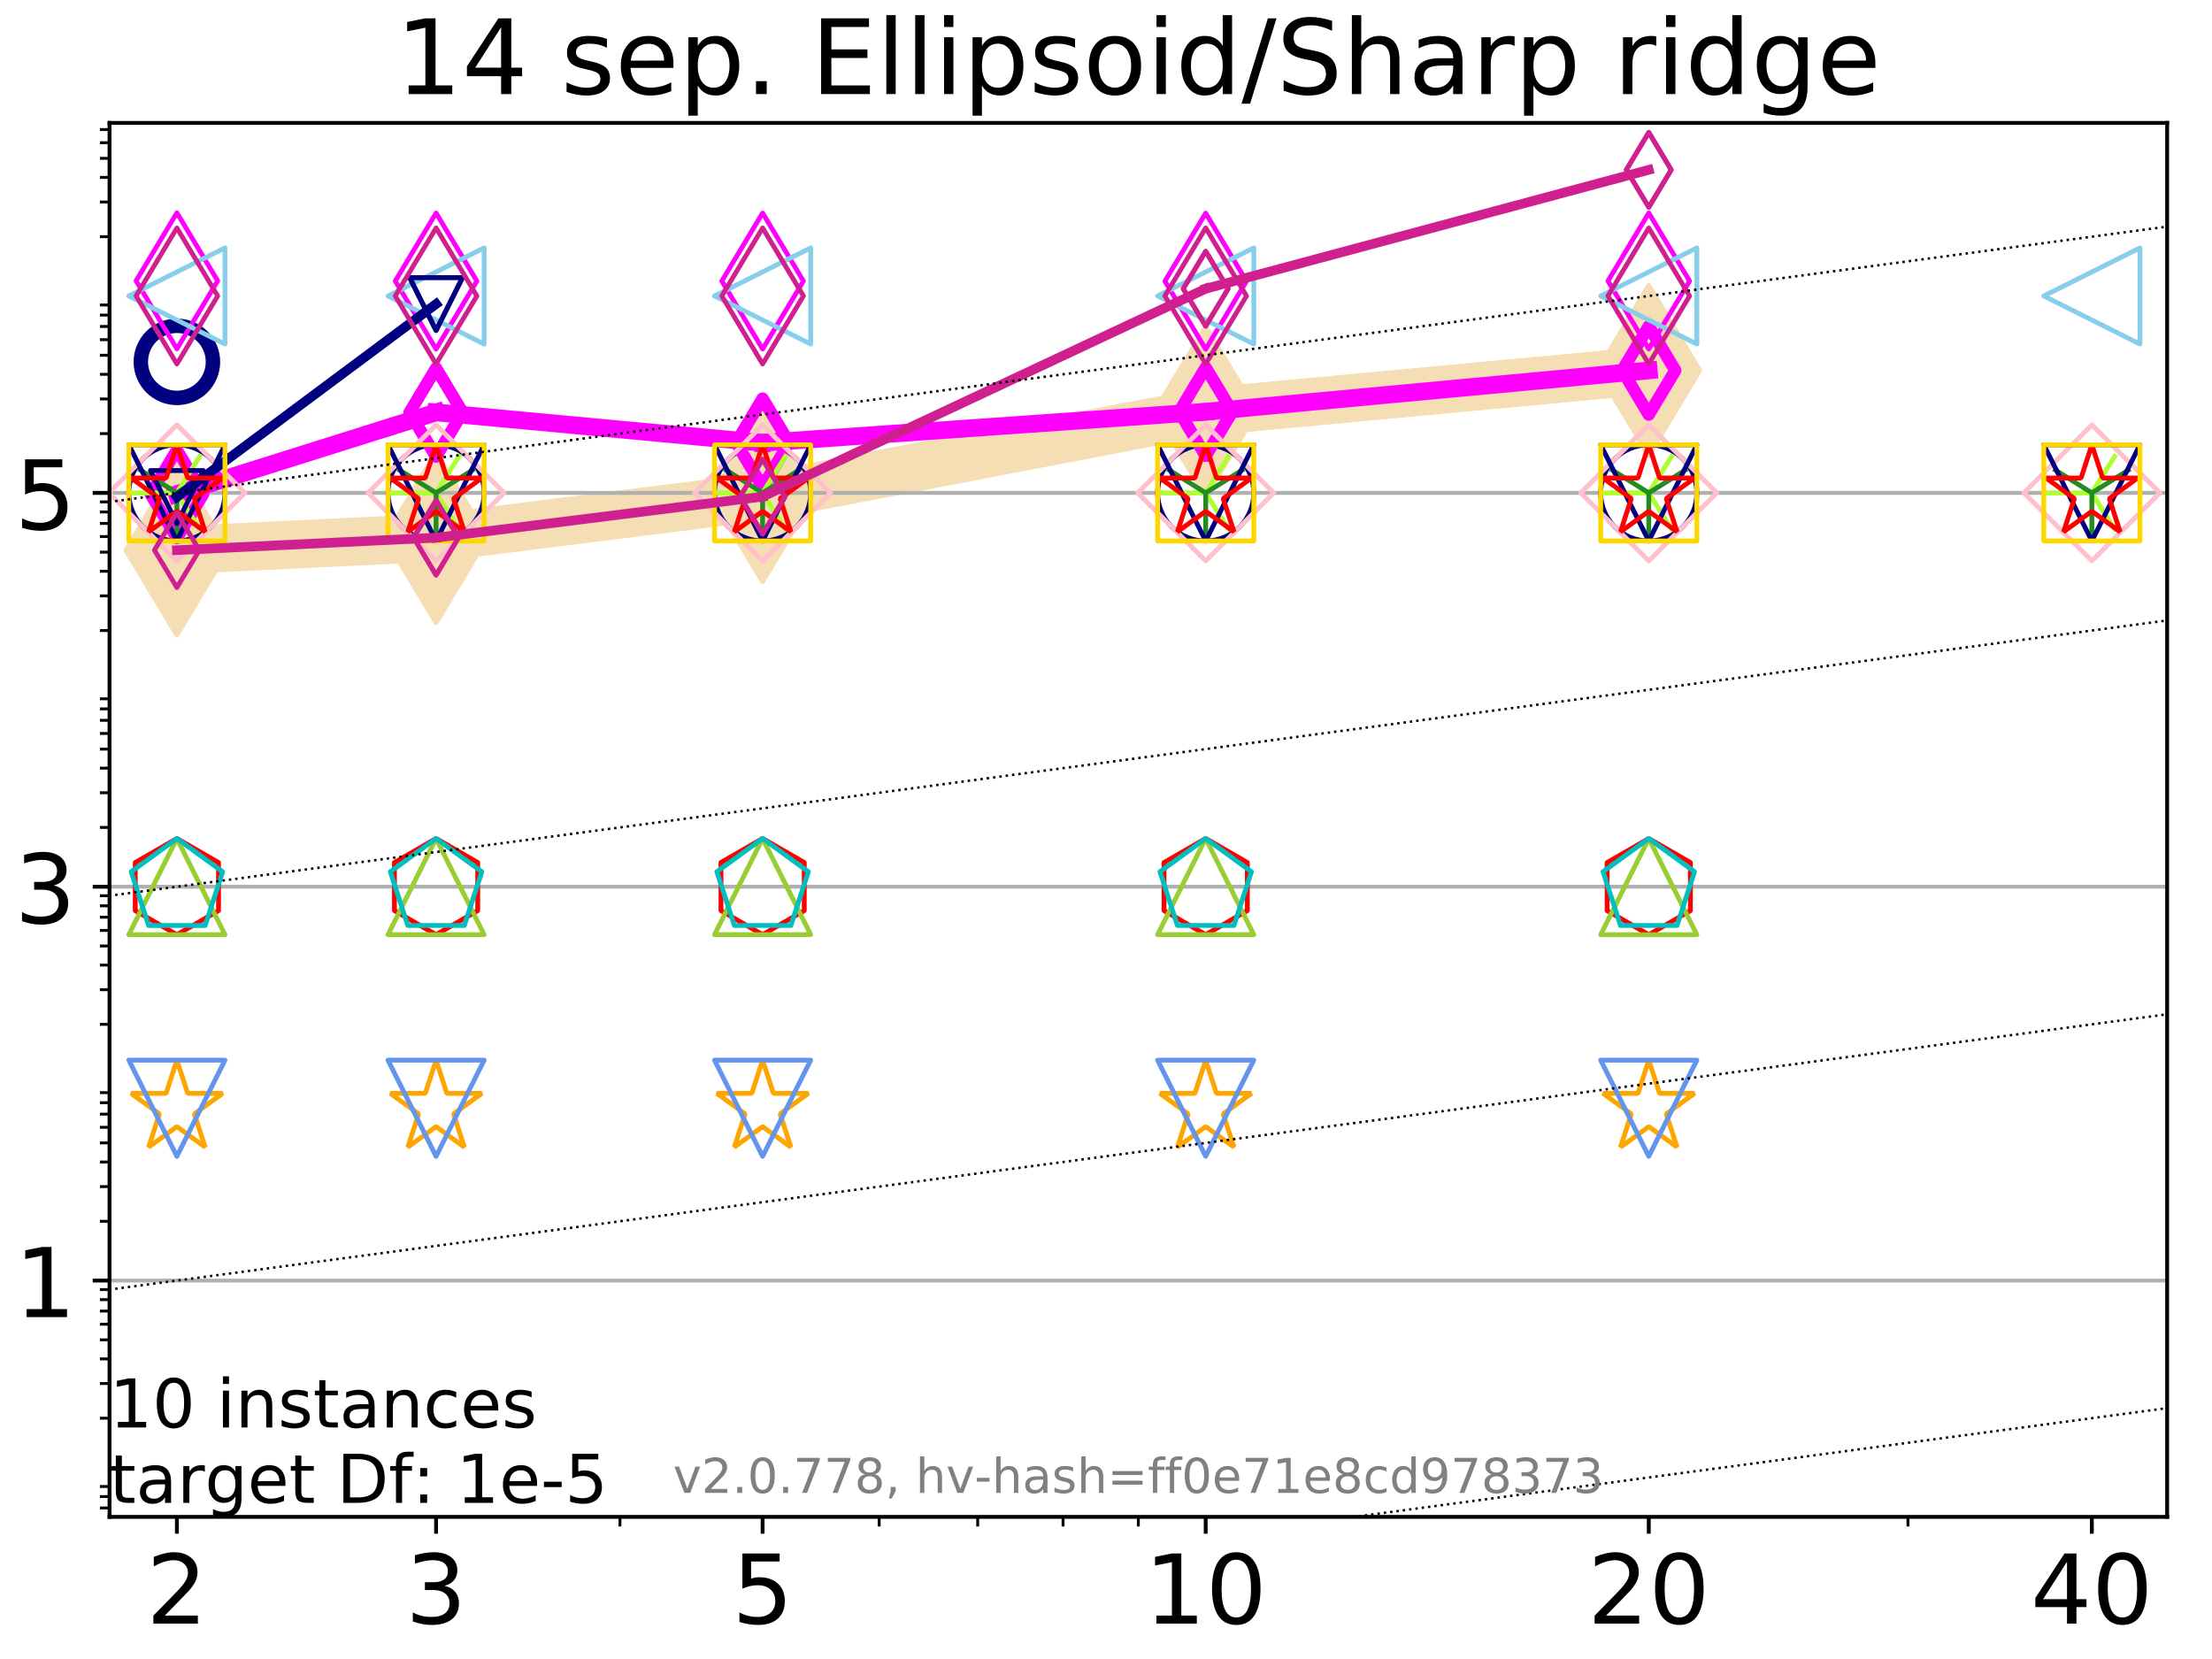 <?xml version="1.0" encoding="utf-8" standalone="no"?>
<!DOCTYPE svg PUBLIC "-//W3C//DTD SVG 1.1//EN"
  "http://www.w3.org/Graphics/SVG/1.1/DTD/svg11.dtd">
<!-- Created with matplotlib (http://matplotlib.org/) -->
<svg height="345pt" version="1.1" viewBox="0 0 460 345" width="460pt" xmlns="http://www.w3.org/2000/svg" xmlns:xlink="http://www.w3.org/1999/xlink">
 <defs>
  <style type="text/css">
*{stroke-linecap:butt;stroke-linejoin:round;}
  </style>
 </defs>
 <g id="figure_1">
  <g id="patch_1">
   <path d="M 0 345.6 
L 460.8 345.6 
L 460.8 0 
L 0 0 
z
" style="fill:#ffffff;"/>
  </g>
  <g id="axes_1">
   <g id="patch_2">
    <path d="M 22.78 315.44 
L 450.672 315.44 
L 450.672 25.56 
L 22.78 25.56 
z
" style="fill:#ffffff;"/>
   </g>
   <g id="line2d_1">
    <path clip-path="url(#p2f445b9f97)" d="M 36.786 114.409 
L 90.685 111.811 
L 158.59 103.276 
L 250.732 85.621 
L 342.873 77.031 
" style="fill:none;stroke:#f5deb3;stroke-linecap:square;stroke-width:10;"/>
    <defs>
     <path d="M -0 17.678 
L 10.607 0 
L 0 -17.678 
L -10.607 -0 
z
" id="m300a84d1b3" style="stroke:#f5deb3;stroke-linejoin:miter;"/>
    </defs>
    <g clip-path="url(#p2f445b9f97)">
     <use style="fill:#f5deb3;stroke:#f5deb3;stroke-linejoin:miter;" x="36.786" xlink:href="#m300a84d1b3" y="114.409"/>
     <use style="fill:#f5deb3;stroke:#f5deb3;stroke-linejoin:miter;" x="90.685" xlink:href="#m300a84d1b3" y="111.811"/>
     <use style="fill:#f5deb3;stroke:#f5deb3;stroke-linejoin:miter;" x="158.59" xlink:href="#m300a84d1b3" y="103.276"/>
     <use style="fill:#f5deb3;stroke:#f5deb3;stroke-linejoin:miter;" x="250.732" xlink:href="#m300a84d1b3" y="85.621"/>
     <use style="fill:#f5deb3;stroke:#f5deb3;stroke-linejoin:miter;" x="342.873" xlink:href="#m300a84d1b3" y="77.031"/>
    </g>
   </g>
   <g id="matplotlib.axis_1">
    <g id="xtick_1">
     <g id="line2d_2">
      <defs>
       <path d="M 0 0 
L 0 3.5 
" id="mecf8588938" style="stroke:#000000;stroke-width:0.8;"/>
      </defs>
      <g>
       <use style="stroke:#000000;stroke-width:0.8;" x="36.786" xlink:href="#mecf8588938" y="315.44"/>
      </g>
     </g>
     <g id="text_1">
      <!-- 2 -->
      <defs>
       <path d="M 19.188 8.297 
L 53.609 8.297 
L 53.609 0 
L 7.328 0 
L 7.328 8.297 
Q 12.938 14.109 22.625 23.891 
Q 32.328 33.688 34.812 36.531 
Q 39.547 41.844 41.422 45.531 
Q 43.312 49.219 43.312 52.781 
Q 43.312 58.594 39.234 62.25 
Q 35.156 65.922 28.609 65.922 
Q 23.969 65.922 18.812 64.312 
Q 13.672 62.703 7.812 59.422 
L 7.812 69.391 
Q 13.766 71.781 18.938 73 
Q 24.125 74.219 28.422 74.219 
Q 39.75 74.219 46.484 68.547 
Q 53.219 62.891 53.219 53.422 
Q 53.219 48.922 51.531 44.891 
Q 49.859 40.875 45.406 35.406 
Q 44.188 33.984 37.641 27.219 
Q 31.109 20.453 19.188 8.297 
z
" id="DejaVuSans-32"/>
      </defs>
      <g transform="translate(30.423 337.637)scale(0.2 -0.2)">
       <use xlink:href="#DejaVuSans-32"/>
      </g>
     </g>
    </g>
    <g id="xtick_2">
     <g id="line2d_3">
      <g>
       <use style="stroke:#000000;stroke-width:0.8;" x="90.685" xlink:href="#mecf8588938" y="315.44"/>
      </g>
     </g>
     <g id="text_2">
      <!-- 3 -->
      <defs>
       <path d="M 40.578 39.312 
Q 47.656 37.797 51.625 33 
Q 55.609 28.219 55.609 21.188 
Q 55.609 10.406 48.188 4.484 
Q 40.766 -1.422 27.094 -1.422 
Q 22.516 -1.422 17.656 -0.516 
Q 12.797 0.391 7.625 2.203 
L 7.625 11.719 
Q 11.719 9.328 16.594 8.109 
Q 21.484 6.891 26.812 6.891 
Q 36.078 6.891 40.938 10.547 
Q 45.797 14.203 45.797 21.188 
Q 45.797 27.641 41.281 31.266 
Q 36.766 34.906 28.719 34.906 
L 20.219 34.906 
L 20.219 43.016 
L 29.109 43.016 
Q 36.375 43.016 40.234 45.922 
Q 44.094 48.828 44.094 54.297 
Q 44.094 59.906 40.109 62.906 
Q 36.141 65.922 28.719 65.922 
Q 24.656 65.922 20.016 65.031 
Q 15.375 64.156 9.812 62.312 
L 9.812 71.094 
Q 15.438 72.656 20.344 73.438 
Q 25.25 74.219 29.594 74.219 
Q 40.828 74.219 47.359 69.109 
Q 53.906 64.016 53.906 55.328 
Q 53.906 49.266 50.438 45.094 
Q 46.969 40.922 40.578 39.312 
z
" id="DejaVuSans-33"/>
      </defs>
      <g transform="translate(84.323 337.637)scale(0.2 -0.2)">
       <use xlink:href="#DejaVuSans-33"/>
      </g>
     </g>
    </g>
    <g id="xtick_3">
     <g id="line2d_4">
      <g>
       <use style="stroke:#000000;stroke-width:0.8;" x="158.59" xlink:href="#mecf8588938" y="315.44"/>
      </g>
     </g>
     <g id="text_3">
      <!-- 5 -->
      <defs>
       <path d="M 10.797 72.906 
L 49.516 72.906 
L 49.516 64.594 
L 19.828 64.594 
L 19.828 46.734 
Q 21.969 47.469 24.109 47.828 
Q 26.266 48.188 28.422 48.188 
Q 40.625 48.188 47.75 41.5 
Q 54.891 34.812 54.891 23.391 
Q 54.891 11.625 47.562 5.094 
Q 40.234 -1.422 26.906 -1.422 
Q 22.312 -1.422 17.547 -0.641 
Q 12.797 0.141 7.719 1.703 
L 7.719 11.625 
Q 12.109 9.234 16.797 8.062 
Q 21.484 6.891 26.703 6.891 
Q 35.156 6.891 40.078 11.328 
Q 45.016 15.766 45.016 23.391 
Q 45.016 31 40.078 35.438 
Q 35.156 39.891 26.703 39.891 
Q 22.75 39.891 18.812 39.016 
Q 14.891 38.141 10.797 36.281 
z
" id="DejaVuSans-35"/>
      </defs>
      <g transform="translate(152.228 337.637)scale(0.2 -0.2)">
       <use xlink:href="#DejaVuSans-35"/>
      </g>
     </g>
    </g>
    <g id="xtick_4">
     <g id="line2d_5">
      <g>
       <use style="stroke:#000000;stroke-width:0.8;" x="250.732" xlink:href="#mecf8588938" y="315.44"/>
      </g>
     </g>
     <g id="text_4">
      <!-- 10 -->
      <defs>
       <path d="M 12.406 8.297 
L 28.516 8.297 
L 28.516 63.922 
L 10.984 60.406 
L 10.984 69.391 
L 28.422 72.906 
L 38.281 72.906 
L 38.281 8.297 
L 54.391 8.297 
L 54.391 0 
L 12.406 0 
z
" id="DejaVuSans-31"/>
       <path d="M 31.781 66.406 
Q 24.172 66.406 20.328 58.906 
Q 16.5 51.422 16.5 36.375 
Q 16.5 21.391 20.328 13.891 
Q 24.172 6.391 31.781 6.391 
Q 39.453 6.391 43.281 13.891 
Q 47.125 21.391 47.125 36.375 
Q 47.125 51.422 43.281 58.906 
Q 39.453 66.406 31.781 66.406 
z
M 31.781 74.219 
Q 44.047 74.219 50.516 64.516 
Q 56.984 54.828 56.984 36.375 
Q 56.984 17.969 50.516 8.266 
Q 44.047 -1.422 31.781 -1.422 
Q 19.531 -1.422 13.062 8.266 
Q 6.594 17.969 6.594 36.375 
Q 6.594 54.828 13.062 64.516 
Q 19.531 74.219 31.781 74.219 
z
" id="DejaVuSans-30"/>
      </defs>
      <g transform="translate(238.007 337.637)scale(0.2 -0.2)">
       <use xlink:href="#DejaVuSans-31"/>
       <use x="63.623" xlink:href="#DejaVuSans-30"/>
      </g>
     </g>
    </g>
    <g id="xtick_5">
     <g id="line2d_6">
      <g>
       <use style="stroke:#000000;stroke-width:0.8;" x="342.873" xlink:href="#mecf8588938" y="315.44"/>
      </g>
     </g>
     <g id="text_5">
      <!-- 20 -->
      <g transform="translate(330.148 337.637)scale(0.2 -0.2)">
       <use xlink:href="#DejaVuSans-32"/>
       <use x="63.623" xlink:href="#DejaVuSans-30"/>
      </g>
     </g>
    </g>
    <g id="xtick_6">
     <g id="line2d_7">
      <g>
       <use style="stroke:#000000;stroke-width:0.8;" x="435.015" xlink:href="#mecf8588938" y="315.44"/>
      </g>
     </g>
     <g id="text_6">
      <!-- 40 -->
      <defs>
       <path d="M 37.797 64.312 
L 12.891 25.391 
L 37.797 25.391 
z
M 35.203 72.906 
L 47.609 72.906 
L 47.609 25.391 
L 58.016 25.391 
L 58.016 17.188 
L 47.609 17.188 
L 47.609 0 
L 37.797 0 
L 37.797 17.188 
L 4.891 17.188 
L 4.891 26.703 
z
" id="DejaVuSans-34"/>
      </defs>
      <g transform="translate(422.29 337.637)scale(0.2 -0.2)">
       <use xlink:href="#DejaVuSans-34"/>
       <use x="63.623" xlink:href="#DejaVuSans-30"/>
      </g>
     </g>
    </g>
    <g id="xtick_7">
     <g id="line2d_8">
      <defs>
       <path d="M 0 0 
L 0 2 
" id="mf425d0b1bf" style="stroke:#000000;stroke-width:0.6;"/>
      </defs>
      <g>
       <use style="stroke:#000000;stroke-width:0.6;" x="36.786" xlink:href="#mf425d0b1bf" y="315.44"/>
      </g>
     </g>
    </g>
    <g id="xtick_8">
     <g id="line2d_9">
      <g>
       <use style="stroke:#000000;stroke-width:0.6;" x="90.685" xlink:href="#mf425d0b1bf" y="315.44"/>
      </g>
     </g>
    </g>
    <g id="xtick_9">
     <g id="line2d_10">
      <g>
       <use style="stroke:#000000;stroke-width:0.6;" x="128.927" xlink:href="#mf425d0b1bf" y="315.44"/>
      </g>
     </g>
    </g>
    <g id="xtick_10">
     <g id="line2d_11">
      <g>
       <use style="stroke:#000000;stroke-width:0.6;" x="158.59" xlink:href="#mf425d0b1bf" y="315.44"/>
      </g>
     </g>
    </g>
    <g id="xtick_11">
     <g id="line2d_12">
      <g>
       <use style="stroke:#000000;stroke-width:0.6;" x="182.827" xlink:href="#mf425d0b1bf" y="315.44"/>
      </g>
     </g>
    </g>
    <g id="xtick_12">
     <g id="line2d_13">
      <g>
       <use style="stroke:#000000;stroke-width:0.6;" x="203.318" xlink:href="#mf425d0b1bf" y="315.44"/>
      </g>
     </g>
    </g>
    <g id="xtick_13">
     <g id="line2d_14">
      <g>
       <use style="stroke:#000000;stroke-width:0.6;" x="221.069" xlink:href="#mf425d0b1bf" y="315.44"/>
      </g>
     </g>
    </g>
    <g id="xtick_14">
     <g id="line2d_15">
      <g>
       <use style="stroke:#000000;stroke-width:0.6;" x="236.726" xlink:href="#mf425d0b1bf" y="315.44"/>
      </g>
     </g>
    </g>
    <g id="xtick_15">
     <g id="line2d_16">
      <g>
       <use style="stroke:#000000;stroke-width:0.6;" x="342.873" xlink:href="#mf425d0b1bf" y="315.44"/>
      </g>
     </g>
    </g>
    <g id="xtick_16">
     <g id="line2d_17">
      <g>
       <use style="stroke:#000000;stroke-width:0.6;" x="396.773" xlink:href="#mf425d0b1bf" y="315.44"/>
      </g>
     </g>
    </g>
    <g id="xtick_17">
     <g id="line2d_18">
      <g>
       <use style="stroke:#000000;stroke-width:0.6;" x="435.015" xlink:href="#mf425d0b1bf" y="315.44"/>
      </g>
     </g>
    </g>
   </g>
   <g id="matplotlib.axis_2">
    <g id="ytick_1">
     <g id="line2d_19">
      <path clip-path="url(#p2f445b9f97)" d="M 22.78 266.3 
L 450.672 266.3 
" style="fill:none;stroke:#b0b0b0;stroke-linecap:square;stroke-width:0.8;"/>
     </g>
     <g id="line2d_20">
      <defs>
       <path d="M 0 0 
L -3.5 0 
" id="m31f8902cd9" style="stroke:#000000;stroke-width:0.8;"/>
      </defs>
      <g>
       <use style="stroke:#000000;stroke-width:0.8;" x="22.78" xlink:href="#m31f8902cd9" y="266.3"/>
      </g>
     </g>
     <g id="text_7">
      <!-- 1 -->
      <g transform="translate(3.055 273.898)scale(0.2 -0.2)">
       <use xlink:href="#DejaVuSans-31"/>
      </g>
     </g>
    </g>
    <g id="ytick_2">
     <g id="line2d_21">
      <path clip-path="url(#p2f445b9f97)" d="M 22.78 184.4 
L 450.672 184.4 
" style="fill:none;stroke:#b0b0b0;stroke-linecap:square;stroke-width:0.8;"/>
     </g>
     <g id="line2d_22">
      <g>
       <use style="stroke:#000000;stroke-width:0.8;" x="22.78" xlink:href="#m31f8902cd9" y="184.4"/>
      </g>
     </g>
     <g id="text_8">
      <!-- 3 -->
      <g transform="translate(3.055 191.998)scale(0.2 -0.2)">
       <use xlink:href="#DejaVuSans-33"/>
      </g>
     </g>
    </g>
    <g id="ytick_3">
     <g id="line2d_23">
      <path clip-path="url(#p2f445b9f97)" d="M 22.78 102.499 
L 450.672 102.499 
" style="fill:none;stroke:#b0b0b0;stroke-linecap:square;stroke-width:0.8;"/>
     </g>
     <g id="line2d_24">
      <g>
       <use style="stroke:#000000;stroke-width:0.8;" x="22.78" xlink:href="#m31f8902cd9" y="102.499"/>
      </g>
     </g>
     <g id="text_9">
      <!-- 5 -->
      <g transform="translate(3.055 110.098)scale(0.2 -0.2)">
       <use xlink:href="#DejaVuSans-35"/>
      </g>
     </g>
    </g>
    <g id="ytick_4">
     <g id="line2d_25">
      <defs>
       <path d="M 0 0 
L -2 0 
" id="m2010f39f5a" style="stroke:#000000;stroke-width:0.6;"/>
      </defs>
      <g>
       <use style="stroke:#000000;stroke-width:0.6;" x="22.78" xlink:href="#m2010f39f5a" y="313.593"/>
      </g>
     </g>
    </g>
    <g id="ytick_5">
     <g id="line2d_26">
      <g>
       <use style="stroke:#000000;stroke-width:0.6;" x="22.78" xlink:href="#m2010f39f5a" y="311.218"/>
      </g>
     </g>
    </g>
    <g id="ytick_6">
     <g id="line2d_27">
      <g>
       <use style="stroke:#000000;stroke-width:0.6;" x="22.78" xlink:href="#m2010f39f5a" y="309.124"/>
      </g>
     </g>
    </g>
    <g id="ytick_7">
     <g id="line2d_28">
      <g>
       <use style="stroke:#000000;stroke-width:0.6;" x="22.78" xlink:href="#m2010f39f5a" y="294.923"/>
      </g>
     </g>
    </g>
    <g id="ytick_8">
     <g id="line2d_29">
      <g>
       <use style="stroke:#000000;stroke-width:0.6;" x="22.78" xlink:href="#m2010f39f5a" y="287.712"/>
      </g>
     </g>
    </g>
    <g id="ytick_9">
     <g id="line2d_30">
      <g>
       <use style="stroke:#000000;stroke-width:0.6;" x="22.78" xlink:href="#m2010f39f5a" y="282.596"/>
      </g>
     </g>
    </g>
    <g id="ytick_10">
     <g id="line2d_31">
      <g>
       <use style="stroke:#000000;stroke-width:0.6;" x="22.78" xlink:href="#m2010f39f5a" y="278.627"/>
      </g>
     </g>
    </g>
    <g id="ytick_11">
     <g id="line2d_32">
      <g>
       <use style="stroke:#000000;stroke-width:0.6;" x="22.78" xlink:href="#m2010f39f5a" y="275.385"/>
      </g>
     </g>
    </g>
    <g id="ytick_12">
     <g id="line2d_33">
      <g>
       <use style="stroke:#000000;stroke-width:0.6;" x="22.78" xlink:href="#m2010f39f5a" y="272.643"/>
      </g>
     </g>
    </g>
    <g id="ytick_13">
     <g id="line2d_34">
      <g>
       <use style="stroke:#000000;stroke-width:0.6;" x="22.78" xlink:href="#m2010f39f5a" y="270.268"/>
      </g>
     </g>
    </g>
    <g id="ytick_14">
     <g id="line2d_35">
      <g>
       <use style="stroke:#000000;stroke-width:0.6;" x="22.78" xlink:href="#m2010f39f5a" y="268.174"/>
      </g>
     </g>
    </g>
    <g id="ytick_15">
     <g id="line2d_36">
      <g>
       <use style="stroke:#000000;stroke-width:0.6;" x="22.78" xlink:href="#m2010f39f5a" y="253.973"/>
      </g>
     </g>
    </g>
    <g id="ytick_16">
     <g id="line2d_37">
      <g>
       <use style="stroke:#000000;stroke-width:0.6;" x="22.78" xlink:href="#m2010f39f5a" y="246.762"/>
      </g>
     </g>
    </g>
    <g id="ytick_17">
     <g id="line2d_38">
      <g>
       <use style="stroke:#000000;stroke-width:0.6;" x="22.78" xlink:href="#m2010f39f5a" y="241.645"/>
      </g>
     </g>
    </g>
    <g id="ytick_18">
     <g id="line2d_39">
      <g>
       <use style="stroke:#000000;stroke-width:0.6;" x="22.78" xlink:href="#m2010f39f5a" y="237.677"/>
      </g>
     </g>
    </g>
    <g id="ytick_19">
     <g id="line2d_40">
      <g>
       <use style="stroke:#000000;stroke-width:0.6;" x="22.78" xlink:href="#m2010f39f5a" y="234.434"/>
      </g>
     </g>
    </g>
    <g id="ytick_20">
     <g id="line2d_41">
      <g>
       <use style="stroke:#000000;stroke-width:0.6;" x="22.78" xlink:href="#m2010f39f5a" y="231.693"/>
      </g>
     </g>
    </g>
    <g id="ytick_21">
     <g id="line2d_42">
      <g>
       <use style="stroke:#000000;stroke-width:0.6;" x="22.78" xlink:href="#m2010f39f5a" y="229.318"/>
      </g>
     </g>
    </g>
    <g id="ytick_22">
     <g id="line2d_43">
      <g>
       <use style="stroke:#000000;stroke-width:0.6;" x="22.78" xlink:href="#m2010f39f5a" y="227.223"/>
      </g>
     </g>
    </g>
    <g id="ytick_23">
     <g id="line2d_44">
      <g>
       <use style="stroke:#000000;stroke-width:0.6;" x="22.78" xlink:href="#m2010f39f5a" y="213.022"/>
      </g>
     </g>
    </g>
    <g id="ytick_24">
     <g id="line2d_45">
      <g>
       <use style="stroke:#000000;stroke-width:0.6;" x="22.78" xlink:href="#m2010f39f5a" y="205.812"/>
      </g>
     </g>
    </g>
    <g id="ytick_25">
     <g id="line2d_46">
      <g>
       <use style="stroke:#000000;stroke-width:0.6;" x="22.78" xlink:href="#m2010f39f5a" y="200.695"/>
      </g>
     </g>
    </g>
    <g id="ytick_26">
     <g id="line2d_47">
      <g>
       <use style="stroke:#000000;stroke-width:0.6;" x="22.78" xlink:href="#m2010f39f5a" y="196.727"/>
      </g>
     </g>
    </g>
    <g id="ytick_27">
     <g id="line2d_48">
      <g>
       <use style="stroke:#000000;stroke-width:0.6;" x="22.78" xlink:href="#m2010f39f5a" y="193.484"/>
      </g>
     </g>
    </g>
    <g id="ytick_28">
     <g id="line2d_49">
      <g>
       <use style="stroke:#000000;stroke-width:0.6;" x="22.78" xlink:href="#m2010f39f5a" y="190.743"/>
      </g>
     </g>
    </g>
    <g id="ytick_29">
     <g id="line2d_50">
      <g>
       <use style="stroke:#000000;stroke-width:0.6;" x="22.78" xlink:href="#m2010f39f5a" y="188.368"/>
      </g>
     </g>
    </g>
    <g id="ytick_30">
     <g id="line2d_51">
      <g>
       <use style="stroke:#000000;stroke-width:0.6;" x="22.78" xlink:href="#m2010f39f5a" y="186.273"/>
      </g>
     </g>
    </g>
    <g id="ytick_31">
     <g id="line2d_52">
      <g>
       <use style="stroke:#000000;stroke-width:0.6;" x="22.78" xlink:href="#m2010f39f5a" y="172.072"/>
      </g>
     </g>
    </g>
    <g id="ytick_32">
     <g id="line2d_53">
      <g>
       <use style="stroke:#000000;stroke-width:0.6;" x="22.78" xlink:href="#m2010f39f5a" y="164.861"/>
      </g>
     </g>
    </g>
    <g id="ytick_33">
     <g id="line2d_54">
      <g>
       <use style="stroke:#000000;stroke-width:0.6;" x="22.78" xlink:href="#m2010f39f5a" y="159.745"/>
      </g>
     </g>
    </g>
    <g id="ytick_34">
     <g id="line2d_55">
      <g>
       <use style="stroke:#000000;stroke-width:0.6;" x="22.78" xlink:href="#m2010f39f5a" y="155.777"/>
      </g>
     </g>
    </g>
    <g id="ytick_35">
     <g id="line2d_56">
      <g>
       <use style="stroke:#000000;stroke-width:0.6;" x="22.78" xlink:href="#m2010f39f5a" y="152.534"/>
      </g>
     </g>
    </g>
    <g id="ytick_36">
     <g id="line2d_57">
      <g>
       <use style="stroke:#000000;stroke-width:0.6;" x="22.78" xlink:href="#m2010f39f5a" y="149.793"/>
      </g>
     </g>
    </g>
    <g id="ytick_37">
     <g id="line2d_58">
      <g>
       <use style="stroke:#000000;stroke-width:0.6;" x="22.78" xlink:href="#m2010f39f5a" y="147.418"/>
      </g>
     </g>
    </g>
    <g id="ytick_38">
     <g id="line2d_59">
      <g>
       <use style="stroke:#000000;stroke-width:0.6;" x="22.78" xlink:href="#m2010f39f5a" y="145.323"/>
      </g>
     </g>
    </g>
    <g id="ytick_39">
     <g id="line2d_60">
      <g>
       <use style="stroke:#000000;stroke-width:0.6;" x="22.78" xlink:href="#m2010f39f5a" y="131.122"/>
      </g>
     </g>
    </g>
    <g id="ytick_40">
     <g id="line2d_61">
      <g>
       <use style="stroke:#000000;stroke-width:0.6;" x="22.78" xlink:href="#m2010f39f5a" y="123.911"/>
      </g>
     </g>
    </g>
    <g id="ytick_41">
     <g id="line2d_62">
      <g>
       <use style="stroke:#000000;stroke-width:0.6;" x="22.78" xlink:href="#m2010f39f5a" y="118.795"/>
      </g>
     </g>
    </g>
    <g id="ytick_42">
     <g id="line2d_63">
      <g>
       <use style="stroke:#000000;stroke-width:0.6;" x="22.78" xlink:href="#m2010f39f5a" y="114.827"/>
      </g>
     </g>
    </g>
    <g id="ytick_43">
     <g id="line2d_64">
      <g>
       <use style="stroke:#000000;stroke-width:0.6;" x="22.78" xlink:href="#m2010f39f5a" y="111.584"/>
      </g>
     </g>
    </g>
    <g id="ytick_44">
     <g id="line2d_65">
      <g>
       <use style="stroke:#000000;stroke-width:0.6;" x="22.78" xlink:href="#m2010f39f5a" y="108.843"/>
      </g>
     </g>
    </g>
    <g id="ytick_45">
     <g id="line2d_66">
      <g>
       <use style="stroke:#000000;stroke-width:0.6;" x="22.78" xlink:href="#m2010f39f5a" y="106.468"/>
      </g>
     </g>
    </g>
    <g id="ytick_46">
     <g id="line2d_67">
      <g>
       <use style="stroke:#000000;stroke-width:0.6;" x="22.78" xlink:href="#m2010f39f5a" y="104.373"/>
      </g>
     </g>
    </g>
    <g id="ytick_47">
     <g id="line2d_68">
      <g>
       <use style="stroke:#000000;stroke-width:0.6;" x="22.78" xlink:href="#m2010f39f5a" y="90.172"/>
      </g>
     </g>
    </g>
    <g id="ytick_48">
     <g id="line2d_69">
      <g>
       <use style="stroke:#000000;stroke-width:0.6;" x="22.78" xlink:href="#m2010f39f5a" y="82.961"/>
      </g>
     </g>
    </g>
    <g id="ytick_49">
     <g id="line2d_70">
      <g>
       <use style="stroke:#000000;stroke-width:0.6;" x="22.78" xlink:href="#m2010f39f5a" y="77.845"/>
      </g>
     </g>
    </g>
    <g id="ytick_50">
     <g id="line2d_71">
      <g>
       <use style="stroke:#000000;stroke-width:0.6;" x="22.78" xlink:href="#m2010f39f5a" y="73.876"/>
      </g>
     </g>
    </g>
    <g id="ytick_51">
     <g id="line2d_72">
      <g>
       <use style="stroke:#000000;stroke-width:0.6;" x="22.78" xlink:href="#m2010f39f5a" y="70.634"/>
      </g>
     </g>
    </g>
    <g id="ytick_52">
     <g id="line2d_73">
      <g>
       <use style="stroke:#000000;stroke-width:0.6;" x="22.78" xlink:href="#m2010f39f5a" y="67.892"/>
      </g>
     </g>
    </g>
    <g id="ytick_53">
     <g id="line2d_74">
      <g>
       <use style="stroke:#000000;stroke-width:0.6;" x="22.78" xlink:href="#m2010f39f5a" y="65.518"/>
      </g>
     </g>
    </g>
    <g id="ytick_54">
     <g id="line2d_75">
      <g>
       <use style="stroke:#000000;stroke-width:0.6;" x="22.78" xlink:href="#m2010f39f5a" y="63.423"/>
      </g>
     </g>
    </g>
    <g id="ytick_55">
     <g id="line2d_76">
      <g>
       <use style="stroke:#000000;stroke-width:0.6;" x="22.78" xlink:href="#m2010f39f5a" y="49.222"/>
      </g>
     </g>
    </g>
    <g id="ytick_56">
     <g id="line2d_77">
      <g>
       <use style="stroke:#000000;stroke-width:0.6;" x="22.78" xlink:href="#m2010f39f5a" y="42.011"/>
      </g>
     </g>
    </g>
    <g id="ytick_57">
     <g id="line2d_78">
      <g>
       <use style="stroke:#000000;stroke-width:0.6;" x="22.78" xlink:href="#m2010f39f5a" y="36.895"/>
      </g>
     </g>
    </g>
    <g id="ytick_58">
     <g id="line2d_79">
      <g>
       <use style="stroke:#000000;stroke-width:0.6;" x="22.78" xlink:href="#m2010f39f5a" y="32.926"/>
      </g>
     </g>
    </g>
    <g id="ytick_59">
     <g id="line2d_80">
      <g>
       <use style="stroke:#000000;stroke-width:0.6;" x="22.78" xlink:href="#m2010f39f5a" y="29.684"/>
      </g>
     </g>
    </g>
    <g id="ytick_60">
     <g id="line2d_81">
      <g>
       <use style="stroke:#000000;stroke-width:0.6;" x="22.78" xlink:href="#m2010f39f5a" y="26.942"/>
      </g>
     </g>
    </g>
   </g>
   <g id="line2d_82">
    <path clip-path="url(#p2f445b9f97)" d="M 36.786 75.252 
" style="fill:none;stroke:#000080;stroke-linecap:square;stroke-width:4;"/>
    <defs>
     <path d="M 0 7.5 
C 1.989 7.5 3.897 6.71 5.303 5.303 
C 6.71 3.897 7.5 1.989 7.5 0 
C 7.5 -1.989 6.71 -3.897 5.303 -5.303 
C 3.897 -6.71 1.989 -7.5 0 -7.5 
C -1.989 -7.5 -3.897 -6.71 -5.303 -5.303 
C -6.71 -3.897 -7.5 -1.989 -7.5 0 
C -7.5 1.989 -6.71 3.897 -5.303 5.303 
C -3.897 6.71 -1.989 7.5 0 7.5 
z
" id="m02473cac36" style="stroke:#000080;stroke-width:3;"/>
    </defs>
    <g clip-path="url(#p2f445b9f97)">
     <use style="fill:none;stroke:#000080;stroke-width:3;" x="36.786" xlink:href="#m02473cac36" y="75.252"/>
    </g>
   </g>
   <g id="line2d_83"/>
   <g id="line2d_84">
    <defs>
     <path d="M 0 10 
C 2.652 10 5.196 8.946 7.071 7.071 
C 8.946 5.196 10 2.652 10 0 
C 10 -2.652 8.946 -5.196 7.071 -7.071 
C 5.196 -8.946 2.652 -10 0 -10 
C -2.652 -10 -5.196 -8.946 -7.071 -7.071 
C -8.946 -5.196 -10 -2.652 -10 0 
C -10 2.652 -8.946 5.196 -7.071 7.071 
C -5.196 8.946 -2.652 10 0 10 
z
" id="m4296bc7e28" style="stroke:#000080;"/>
    </defs>
    <g clip-path="url(#p2f445b9f97)">
     <use style="fill:none;stroke:#000080;" x="36.786" xlink:href="#m4296bc7e28" y="102.497"/>
     <use style="fill:none;stroke:#000080;" x="90.685" xlink:href="#m4296bc7e28" y="102.495"/>
     <use style="fill:none;stroke:#000080;" x="158.59" xlink:href="#m4296bc7e28" y="102.499"/>
     <use style="fill:none;stroke:#000080;" x="250.732" xlink:href="#m4296bc7e28" y="102.499"/>
     <use style="fill:none;stroke:#000080;" x="342.873" xlink:href="#m4296bc7e28" y="102.499"/>
    </g>
   </g>
   <g id="line2d_85">
    <path clip-path="url(#p2f445b9f97)" d="M 36.786 102.73 
L 90.685 85.765 
" style="fill:none;stroke:#ff00ff;stroke-linecap:square;stroke-width:3.667;"/>
    <defs>
     <path d="M -0 9.192 
L 5.515 0 
L 0 -9.192 
L -5.515 -0 
z
" id="m1534630269" style="stroke:#ff00ff;stroke-linejoin:miter;stroke-width:2.5;"/>
    </defs>
    <g clip-path="url(#p2f445b9f97)">
     <use style="fill:none;stroke:#ff00ff;stroke-linejoin:miter;stroke-width:2.5;" x="36.786" xlink:href="#m1534630269" y="102.73"/>
     <use style="fill:none;stroke:#ff00ff;stroke-linejoin:miter;stroke-width:2.5;" x="90.685" xlink:href="#m1534630269" y="85.765"/>
    </g>
   </g>
   <g id="line2d_86">
    <path clip-path="url(#p2f445b9f97)" d="M 90.685 85.765 
L 158.59 92.072 
" style="fill:none;stroke:#ff00ff;stroke-linecap:square;stroke-width:3.667;"/>
    <g clip-path="url(#p2f445b9f97)">
     <use style="fill:none;stroke:#ff00ff;stroke-linejoin:miter;stroke-width:2.5;" x="90.685" xlink:href="#m1534630269" y="85.765"/>
     <use style="fill:none;stroke:#ff00ff;stroke-linejoin:miter;stroke-width:2.5;" x="158.59" xlink:href="#m1534630269" y="92.072"/>
    </g>
   </g>
   <g id="line2d_87">
    <path clip-path="url(#p2f445b9f97)" d="M 158.59 92.072 
L 250.732 85.621 
" style="fill:none;stroke:#ff00ff;stroke-linecap:square;stroke-width:3.667;"/>
    <g clip-path="url(#p2f445b9f97)">
     <use style="fill:none;stroke:#ff00ff;stroke-linejoin:miter;stroke-width:2.5;" x="158.59" xlink:href="#m1534630269" y="92.072"/>
     <use style="fill:none;stroke:#ff00ff;stroke-linejoin:miter;stroke-width:2.5;" x="250.732" xlink:href="#m1534630269" y="85.621"/>
    </g>
   </g>
   <g id="line2d_88">
    <path clip-path="url(#p2f445b9f97)" d="M 250.732 85.621 
L 342.873 77.031 
" style="fill:none;stroke:#ff00ff;stroke-linecap:square;stroke-width:3.667;"/>
    <g clip-path="url(#p2f445b9f97)">
     <use style="fill:none;stroke:#ff00ff;stroke-linejoin:miter;stroke-width:2.5;" x="250.732" xlink:href="#m1534630269" y="85.621"/>
     <use style="fill:none;stroke:#ff00ff;stroke-linejoin:miter;stroke-width:2.5;" x="342.873" xlink:href="#m1534630269" y="77.031"/>
    </g>
   </g>
   <g id="line2d_89">
    <path clip-path="url(#p2f445b9f97)" d="M 342.873 77.031 
" style="fill:none;stroke:#ff00ff;stroke-linecap:square;stroke-width:3.667;"/>
    <g clip-path="url(#p2f445b9f97)">
     <use style="fill:none;stroke:#ff00ff;stroke-linejoin:miter;stroke-width:2.5;" x="342.873" xlink:href="#m1534630269" y="77.031"/>
    </g>
   </g>
   <g id="line2d_90"/>
   <g id="line2d_91">
    <defs>
     <path d="M -0 14.142 
L 8.485 0 
L -0 -14.142 
L -8.485 -0 
z
" id="mde6bad581d" style="stroke:#ff00ff;stroke-linejoin:miter;"/>
    </defs>
    <g clip-path="url(#p2f445b9f97)">
     <use style="fill:none;stroke:#ff00ff;stroke-linejoin:miter;" x="36.786" xlink:href="#mde6bad581d" y="58.4"/>
     <use style="fill:none;stroke:#ff00ff;stroke-linejoin:miter;" x="90.685" xlink:href="#mde6bad581d" y="58.442"/>
     <use style="fill:none;stroke:#ff00ff;stroke-linejoin:miter;" x="158.59" xlink:href="#mde6bad581d" y="58.443"/>
     <use style="fill:none;stroke:#ff00ff;stroke-linejoin:miter;" x="250.732" xlink:href="#mde6bad581d" y="58.47"/>
     <use style="fill:none;stroke:#ff00ff;stroke-linejoin:miter;" x="342.873" xlink:href="#mde6bad581d" y="58.433"/>
    </g>
   </g>
   <g id="line2d_92"/>
   <g id="line2d_93">
    <defs>
     <path d="M 0 -10 
L -2.245 -3.09 
L -9.511 -3.09 
L -3.633 1.18 
L -5.878 8.09 
L -0 3.82 
L 5.878 8.09 
L 3.633 1.18 
L 9.511 -3.09 
L 2.245 -3.09 
z
" id="mb76a9b437c" style="stroke:#ffa500;stroke-linejoin:bevel;"/>
    </defs>
    <g clip-path="url(#p2f445b9f97)">
     <use style="fill:none;stroke:#ffa500;stroke-linejoin:bevel;" x="36.786" xlink:href="#mb76a9b437c" y="230.466"/>
     <use style="fill:none;stroke:#ffa500;stroke-linejoin:bevel;" x="90.685" xlink:href="#mb76a9b437c" y="230.466"/>
     <use style="fill:none;stroke:#ffa500;stroke-linejoin:bevel;" x="158.59" xlink:href="#mb76a9b437c" y="230.466"/>
     <use style="fill:none;stroke:#ffa500;stroke-linejoin:bevel;" x="250.732" xlink:href="#mb76a9b437c" y="230.466"/>
     <use style="fill:none;stroke:#ffa500;stroke-linejoin:bevel;" x="342.873" xlink:href="#mb76a9b437c" y="230.466"/>
    </g>
   </g>
   <g id="line2d_94"/>
   <g id="line2d_95">
    <defs>
     <path d="M -0 10 
L 10 -10 
L -10 -10 
z
" id="mcd5f52a762" style="stroke:#6495ed;stroke-linejoin:miter;"/>
    </defs>
    <g clip-path="url(#p2f445b9f97)">
     <use style="fill:none;stroke:#6495ed;stroke-linejoin:miter;" x="36.786" xlink:href="#mcd5f52a762" y="230.466"/>
     <use style="fill:none;stroke:#6495ed;stroke-linejoin:miter;" x="90.685" xlink:href="#mcd5f52a762" y="230.466"/>
     <use style="fill:none;stroke:#6495ed;stroke-linejoin:miter;" x="158.59" xlink:href="#mcd5f52a762" y="230.466"/>
     <use style="fill:none;stroke:#6495ed;stroke-linejoin:miter;" x="250.732" xlink:href="#mcd5f52a762" y="230.466"/>
     <use style="fill:none;stroke:#6495ed;stroke-linejoin:miter;" x="342.873" xlink:href="#mcd5f52a762" y="230.466"/>
    </g>
   </g>
   <g id="line2d_96"/>
   <g id="line2d_97">
    <defs>
     <path d="M 0 -10 
L -8.66 -5 
L -8.66 5 
L -0 10 
L 8.66 5 
L 8.66 -5 
z
" id="m6bfe592033" style="stroke:#ff0000;stroke-linejoin:miter;"/>
    </defs>
    <g clip-path="url(#p2f445b9f97)">
     <use style="fill:none;stroke:#ff0000;stroke-linejoin:miter;" x="36.786" xlink:href="#m6bfe592033" y="184.373"/>
     <use style="fill:none;stroke:#ff0000;stroke-linejoin:miter;" x="90.685" xlink:href="#m6bfe592033" y="184.37"/>
     <use style="fill:none;stroke:#ff0000;stroke-linejoin:miter;" x="158.59" xlink:href="#m6bfe592033" y="184.368"/>
     <use style="fill:none;stroke:#ff0000;stroke-linejoin:miter;" x="250.732" xlink:href="#m6bfe592033" y="184.369"/>
     <use style="fill:none;stroke:#ff0000;stroke-linejoin:miter;" x="342.873" xlink:href="#m6bfe592033" y="184.376"/>
    </g>
   </g>
   <g id="line2d_98"/>
   <g id="line2d_99">
    <defs>
     <path d="M 0 -10 
L -10 10 
L 10 10 
z
" id="m506da2d30c" style="stroke:#9acd32;stroke-linejoin:miter;"/>
    </defs>
    <g clip-path="url(#p2f445b9f97)">
     <use style="fill:none;stroke:#9acd32;stroke-linejoin:miter;" x="36.786" xlink:href="#m506da2d30c" y="184.373"/>
     <use style="fill:none;stroke:#9acd32;stroke-linejoin:miter;" x="90.685" xlink:href="#m506da2d30c" y="184.37"/>
     <use style="fill:none;stroke:#9acd32;stroke-linejoin:miter;" x="158.59" xlink:href="#m506da2d30c" y="184.368"/>
     <use style="fill:none;stroke:#9acd32;stroke-linejoin:miter;" x="250.732" xlink:href="#m506da2d30c" y="184.366"/>
     <use style="fill:none;stroke:#9acd32;stroke-linejoin:miter;" x="342.873" xlink:href="#m506da2d30c" y="184.376"/>
    </g>
   </g>
   <g id="line2d_100"/>
   <g id="line2d_101">
    <defs>
     <path d="M 0 -10 
L -9.511 -3.09 
L -5.878 8.09 
L 5.878 8.09 
L 9.511 -3.09 
z
" id="md4db20a1bb" style="stroke:#00bfbf;stroke-linejoin:miter;"/>
    </defs>
    <g clip-path="url(#p2f445b9f97)">
     <use style="fill:none;stroke:#00bfbf;stroke-linejoin:miter;" x="36.786" xlink:href="#md4db20a1bb" y="184.373"/>
     <use style="fill:none;stroke:#00bfbf;stroke-linejoin:miter;" x="90.685" xlink:href="#md4db20a1bb" y="184.37"/>
     <use style="fill:none;stroke:#00bfbf;stroke-linejoin:miter;" x="158.59" xlink:href="#md4db20a1bb" y="184.368"/>
     <use style="fill:none;stroke:#00bfbf;stroke-linejoin:miter;" x="250.732" xlink:href="#md4db20a1bb" y="184.366"/>
     <use style="fill:none;stroke:#00bfbf;stroke-linejoin:miter;" x="342.873" xlink:href="#md4db20a1bb" y="184.368"/>
    </g>
   </g>
   <g id="line2d_102"/>
   <g id="line2d_103">
    <defs>
     <path d="M 0 0 
L -10 -0 
M 0 0 
L 5 8 
M 0 0 
L 5 -8 
" id="m5564f316b2" style="stroke:#adff2f;"/>
    </defs>
    <g clip-path="url(#p2f445b9f97)">
     <use style="fill:none;stroke:#adff2f;" x="36.786" xlink:href="#m5564f316b2" y="102.489"/>
     <use style="fill:none;stroke:#adff2f;" x="90.685" xlink:href="#m5564f316b2" y="102.492"/>
     <use style="fill:none;stroke:#adff2f;" x="158.59" xlink:href="#m5564f316b2" y="102.495"/>
     <use style="fill:none;stroke:#adff2f;" x="250.732" xlink:href="#m5564f316b2" y="102.497"/>
     <use style="fill:none;stroke:#adff2f;" x="342.873" xlink:href="#m5564f316b2" y="102.498"/>
     <use style="fill:none;stroke:#adff2f;" x="435.015" xlink:href="#m5564f316b2" y="102.499"/>
    </g>
   </g>
   <g id="line2d_104"/>
   <g id="line2d_105">
    <defs>
     <path d="M 0 0 
L 0 10 
M 0 0 
L 8 -5 
M 0 0 
L -8 -5 
" id="meca2e157a3" style="stroke:#228b22;"/>
    </defs>
    <g clip-path="url(#p2f445b9f97)">
     <use style="fill:none;stroke:#228b22;" x="36.786" xlink:href="#meca2e157a3" y="102.499"/>
     <use style="fill:none;stroke:#228b22;" x="90.685" xlink:href="#meca2e157a3" y="102.499"/>
     <use style="fill:none;stroke:#228b22;" x="158.59" xlink:href="#meca2e157a3" y="102.499"/>
     <use style="fill:none;stroke:#228b22;" x="250.732" xlink:href="#meca2e157a3" y="102.499"/>
     <use style="fill:none;stroke:#228b22;" x="342.873" xlink:href="#meca2e157a3" y="102.499"/>
     <use style="fill:none;stroke:#228b22;" x="435.015" xlink:href="#meca2e157a3" y="102.499"/>
    </g>
   </g>
   <g id="line2d_106"/>
   <g id="line2d_107">
    <defs>
     <path d="M -0 14.142 
L 14.142 0 
L 0 -14.142 
L -14.142 -0 
z
" id="m4624ea1e24" style="stroke:#ffc0cb;stroke-linejoin:miter;"/>
    </defs>
    <g clip-path="url(#p2f445b9f97)">
     <use style="fill:none;stroke:#ffc0cb;stroke-linejoin:miter;" x="36.786" xlink:href="#m4624ea1e24" y="102.499"/>
     <use style="fill:none;stroke:#ffc0cb;stroke-linejoin:miter;" x="90.685" xlink:href="#m4624ea1e24" y="102.499"/>
     <use style="fill:none;stroke:#ffc0cb;stroke-linejoin:miter;" x="158.59" xlink:href="#m4624ea1e24" y="102.499"/>
     <use style="fill:none;stroke:#ffc0cb;stroke-linejoin:miter;" x="250.732" xlink:href="#m4624ea1e24" y="102.499"/>
     <use style="fill:none;stroke:#ffc0cb;stroke-linejoin:miter;" x="342.873" xlink:href="#m4624ea1e24" y="102.499"/>
     <use style="fill:none;stroke:#ffc0cb;stroke-linejoin:miter;" x="435.015" xlink:href="#m4624ea1e24" y="102.499"/>
    </g>
   </g>
   <g id="line2d_108"/>
   <g id="line2d_109">
    <defs>
     <path d="M -10 -0 
L 10 10 
L 10 -10 
z
" id="mc6330f6018" style="stroke:#87ceeb;stroke-linejoin:miter;"/>
    </defs>
    <g clip-path="url(#p2f445b9f97)">
     <use style="fill:none;stroke:#87ceeb;stroke-linejoin:miter;" x="36.786" xlink:href="#mc6330f6018" y="61.549"/>
     <use style="fill:none;stroke:#87ceeb;stroke-linejoin:miter;" x="90.685" xlink:href="#mc6330f6018" y="61.549"/>
     <use style="fill:none;stroke:#87ceeb;stroke-linejoin:miter;" x="158.59" xlink:href="#mc6330f6018" y="61.549"/>
     <use style="fill:none;stroke:#87ceeb;stroke-linejoin:miter;" x="250.732" xlink:href="#mc6330f6018" y="61.549"/>
     <use style="fill:none;stroke:#87ceeb;stroke-linejoin:miter;" x="342.873" xlink:href="#mc6330f6018" y="61.549"/>
     <use style="fill:none;stroke:#87ceeb;stroke-linejoin:miter;" x="435.015" xlink:href="#mc6330f6018" y="61.549"/>
    </g>
   </g>
   <g id="line2d_110">
    <path clip-path="url(#p2f445b9f97)" d="M 36.786 103.352 
L 90.685 63.221 
" style="fill:none;stroke:#000080;stroke-linecap:square;stroke-width:2;"/>
    <defs>
     <path d="M -0 5.5 
L 5.5 -5.5 
L -5.5 -5.5 
z
" id="m6192f3e2a5" style="stroke:#000080;stroke-linejoin:miter;"/>
    </defs>
    <g clip-path="url(#p2f445b9f97)">
     <use style="fill:none;stroke:#000080;stroke-linejoin:miter;" x="36.786" xlink:href="#m6192f3e2a5" y="103.352"/>
     <use style="fill:none;stroke:#000080;stroke-linejoin:miter;" x="90.685" xlink:href="#m6192f3e2a5" y="63.221"/>
    </g>
   </g>
   <g id="line2d_111">
    <path clip-path="url(#p2f445b9f97)" d="M 90.685 63.221 
" style="fill:none;stroke:#000080;stroke-linecap:square;stroke-width:2;"/>
    <g clip-path="url(#p2f445b9f97)">
     <use style="fill:none;stroke:#000080;stroke-linejoin:miter;" x="90.685" xlink:href="#m6192f3e2a5" y="63.221"/>
    </g>
   </g>
   <g id="line2d_112"/>
   <g id="line2d_113">
    <defs>
     <path d="M -0 10 
L 10 -10 
L -10 -10 
z
" id="mcc52fe459b" style="stroke:#000080;stroke-linejoin:miter;"/>
    </defs>
    <g clip-path="url(#p2f445b9f97)">
     <use style="fill:none;stroke:#000080;stroke-linejoin:miter;" x="36.786" xlink:href="#mcc52fe459b" y="102.499"/>
     <use style="fill:none;stroke:#000080;stroke-linejoin:miter;" x="90.685" xlink:href="#mcc52fe459b" y="102.499"/>
     <use style="fill:none;stroke:#000080;stroke-linejoin:miter;" x="158.59" xlink:href="#mcc52fe459b" y="102.499"/>
     <use style="fill:none;stroke:#000080;stroke-linejoin:miter;" x="250.732" xlink:href="#mcc52fe459b" y="102.499"/>
     <use style="fill:none;stroke:#000080;stroke-linejoin:miter;" x="342.873" xlink:href="#mcc52fe459b" y="102.499"/>
     <use style="fill:none;stroke:#000080;stroke-linejoin:miter;" x="435.015" xlink:href="#mcc52fe459b" y="102.499"/>
    </g>
   </g>
   <g id="line2d_114"/>
   <g id="line2d_115">
    <defs>
     <path d="M 0 -10 
L -2.245 -3.09 
L -9.511 -3.09 
L -3.633 1.18 
L -5.878 8.09 
L -0 3.82 
L 5.878 8.09 
L 3.633 1.18 
L 9.511 -3.09 
L 2.245 -3.09 
z
" id="m47ca80228c" style="stroke:#ff0000;stroke-linejoin:bevel;"/>
    </defs>
    <g clip-path="url(#p2f445b9f97)">
     <use style="fill:none;stroke:#ff0000;stroke-linejoin:bevel;" x="36.786" xlink:href="#m47ca80228c" y="102.499"/>
     <use style="fill:none;stroke:#ff0000;stroke-linejoin:bevel;" x="90.685" xlink:href="#m47ca80228c" y="102.499"/>
     <use style="fill:none;stroke:#ff0000;stroke-linejoin:bevel;" x="158.59" xlink:href="#m47ca80228c" y="102.499"/>
     <use style="fill:none;stroke:#ff0000;stroke-linejoin:bevel;" x="250.732" xlink:href="#m47ca80228c" y="102.499"/>
     <use style="fill:none;stroke:#ff0000;stroke-linejoin:bevel;" x="342.873" xlink:href="#m47ca80228c" y="102.499"/>
     <use style="fill:none;stroke:#ff0000;stroke-linejoin:bevel;" x="435.015" xlink:href="#m47ca80228c" y="102.499"/>
    </g>
   </g>
   <g id="line2d_116"/>
   <g id="line2d_117">
    <defs>
     <path d="M -10 10 
L 10 10 
L 10 -10 
L -10 -10 
z
" id="mf6498590d5" style="stroke:#ffd700;stroke-linejoin:miter;"/>
    </defs>
    <g clip-path="url(#p2f445b9f97)">
     <use style="fill:none;stroke:#ffd700;stroke-linejoin:miter;" x="36.786" xlink:href="#mf6498590d5" y="102.499"/>
     <use style="fill:none;stroke:#ffd700;stroke-linejoin:miter;" x="90.685" xlink:href="#mf6498590d5" y="102.499"/>
     <use style="fill:none;stroke:#ffd700;stroke-linejoin:miter;" x="158.59" xlink:href="#mf6498590d5" y="102.499"/>
     <use style="fill:none;stroke:#ffd700;stroke-linejoin:miter;" x="250.732" xlink:href="#mf6498590d5" y="102.499"/>
     <use style="fill:none;stroke:#ffd700;stroke-linejoin:miter;" x="342.873" xlink:href="#mf6498590d5" y="102.499"/>
     <use style="fill:none;stroke:#ffd700;stroke-linejoin:miter;" x="435.015" xlink:href="#mf6498590d5" y="102.499"/>
    </g>
   </g>
   <g id="line2d_118">
    <path clip-path="url(#p2f445b9f97)" d="M 36.786 114.409 
L 90.685 111.811 
" style="fill:none;stroke:#d02090;stroke-linecap:square;stroke-width:2;"/>
    <defs>
     <path d="M -0 7.778 
L 4.667 0 
L -0 -7.778 
L -4.667 -0 
z
" id="m5b2e8773c2" style="stroke:#d02090;stroke-linejoin:miter;"/>
    </defs>
    <g clip-path="url(#p2f445b9f97)">
     <use style="fill:none;stroke:#d02090;stroke-linejoin:miter;" x="36.786" xlink:href="#m5b2e8773c2" y="114.409"/>
     <use style="fill:none;stroke:#d02090;stroke-linejoin:miter;" x="90.685" xlink:href="#m5b2e8773c2" y="111.811"/>
    </g>
   </g>
   <g id="line2d_119">
    <path clip-path="url(#p2f445b9f97)" d="M 90.685 111.811 
L 158.59 103.276 
" style="fill:none;stroke:#d02090;stroke-linecap:square;stroke-width:2;"/>
    <g clip-path="url(#p2f445b9f97)">
     <use style="fill:none;stroke:#d02090;stroke-linejoin:miter;" x="90.685" xlink:href="#m5b2e8773c2" y="111.811"/>
     <use style="fill:none;stroke:#d02090;stroke-linejoin:miter;" x="158.59" xlink:href="#m5b2e8773c2" y="103.276"/>
    </g>
   </g>
   <g id="line2d_120">
    <path clip-path="url(#p2f445b9f97)" d="M 158.59 103.276 
L 250.732 60.042 
" style="fill:none;stroke:#d02090;stroke-linecap:square;stroke-width:2;"/>
    <g clip-path="url(#p2f445b9f97)">
     <use style="fill:none;stroke:#d02090;stroke-linejoin:miter;" x="158.59" xlink:href="#m5b2e8773c2" y="103.276"/>
     <use style="fill:none;stroke:#d02090;stroke-linejoin:miter;" x="250.732" xlink:href="#m5b2e8773c2" y="60.042"/>
    </g>
   </g>
   <g id="line2d_121">
    <path clip-path="url(#p2f445b9f97)" d="M 250.732 60.042 
L 342.873 35.317 
" style="fill:none;stroke:#d02090;stroke-linecap:square;stroke-width:2;"/>
    <g clip-path="url(#p2f445b9f97)">
     <use style="fill:none;stroke:#d02090;stroke-linejoin:miter;" x="250.732" xlink:href="#m5b2e8773c2" y="60.042"/>
     <use style="fill:none;stroke:#d02090;stroke-linejoin:miter;" x="342.873" xlink:href="#m5b2e8773c2" y="35.317"/>
    </g>
   </g>
   <g id="line2d_122">
    <path clip-path="url(#p2f445b9f97)" d="M 342.873 35.317 
" style="fill:none;stroke:#d02090;stroke-linecap:square;stroke-width:2;"/>
    <g clip-path="url(#p2f445b9f97)">
     <use style="fill:none;stroke:#d02090;stroke-linejoin:miter;" x="342.873" xlink:href="#m5b2e8773c2" y="35.317"/>
    </g>
   </g>
   <g id="line2d_123"/>
   <g id="line2d_124">
    <defs>
     <path d="M -0 14.142 
L 8.485 0 
L -0 -14.142 
L -8.485 -0 
z
" id="m6fb9cda1d1" style="stroke:#d02090;stroke-linejoin:miter;"/>
    </defs>
    <g clip-path="url(#p2f445b9f97)">
     <use style="fill:none;stroke:#d02090;stroke-linejoin:miter;" x="36.786" xlink:href="#m6fb9cda1d1" y="61.549"/>
     <use style="fill:none;stroke:#d02090;stroke-linejoin:miter;" x="90.685" xlink:href="#m6fb9cda1d1" y="61.549"/>
     <use style="fill:none;stroke:#d02090;stroke-linejoin:miter;" x="158.59" xlink:href="#m6fb9cda1d1" y="61.549"/>
     <use style="fill:none;stroke:#d02090;stroke-linejoin:miter;" x="250.732" xlink:href="#m6fb9cda1d1" y="61.549"/>
     <use style="fill:none;stroke:#d02090;stroke-linejoin:miter;" x="342.873" xlink:href="#m6fb9cda1d1" y="61.549"/>
    </g>
   </g>
   <g id="line2d_125"/>
   <g id="line2d_126">
    <path clip-path="url(#p2f445b9f97)" d="M 48.746 346.6 
L 461.8 291.339 
" style="fill:none;stroke:#000000;stroke-dasharray:0.5,0.825;stroke-dashoffset:0;stroke-width:0.5;"/>
   </g>
   <g id="line2d_127">
    <path clip-path="url(#p2f445b9f97)" d="M -1 271.355 
L 461.8 209.439 
" style="fill:none;stroke:#000000;stroke-dasharray:0.5,0.825;stroke-dashoffset:0;stroke-width:0.5;"/>
   </g>
   <g id="line2d_128">
    <path clip-path="url(#p2f445b9f97)" d="M -1 189.455 
L 461.8 127.539 
" style="fill:none;stroke:#000000;stroke-dasharray:0.5,0.825;stroke-dashoffset:0;stroke-width:0.5;"/>
   </g>
   <g id="line2d_129">
    <path clip-path="url(#p2f445b9f97)" d="M -1 107.554 
L 461.8 45.638 
" style="fill:none;stroke:#000000;stroke-dasharray:0.5,0.825;stroke-dashoffset:0;stroke-width:0.5;"/>
   </g>
   <g id="line2d_130">
    <path clip-path="url(#p2f445b9f97)" d="M -1 25.654 
L 198.231 -1 
" style="fill:none;stroke:#000000;stroke-dasharray:0.5,0.825;stroke-dashoffset:0;stroke-width:0.5;"/>
   </g>
   <g id="patch_3">
    <path d="M 22.78 315.44 
L 22.78 25.56 
" style="fill:none;stroke:#000000;stroke-linecap:square;stroke-linejoin:miter;stroke-width:0.8;"/>
   </g>
   <g id="patch_4">
    <path d="M 450.672 315.44 
L 450.672 25.56 
" style="fill:none;stroke:#000000;stroke-linecap:square;stroke-linejoin:miter;stroke-width:0.8;"/>
   </g>
   <g id="patch_5">
    <path d="M 22.78 315.44 
L 450.672 315.44 
" style="fill:none;stroke:#000000;stroke-linecap:square;stroke-linejoin:miter;stroke-width:0.8;"/>
   </g>
   <g id="patch_6">
    <path d="M 22.78 25.56 
L 450.672 25.56 
" style="fill:none;stroke:#000000;stroke-linecap:square;stroke-linejoin:miter;stroke-width:0.8;"/>
   </g>
   <g id="text_10">
    <!-- 10 instances -->
    <defs>
     <path id="DejaVuSans-20"/>
     <path d="M 9.422 54.688 
L 18.406 54.688 
L 18.406 0 
L 9.422 0 
z
M 9.422 75.984 
L 18.406 75.984 
L 18.406 64.594 
L 9.422 64.594 
z
" id="DejaVuSans-69"/>
     <path d="M 54.891 33.016 
L 54.891 0 
L 45.906 0 
L 45.906 32.719 
Q 45.906 40.484 42.875 44.328 
Q 39.844 48.188 33.797 48.188 
Q 26.516 48.188 22.312 43.547 
Q 18.109 38.922 18.109 30.906 
L 18.109 0 
L 9.078 0 
L 9.078 54.688 
L 18.109 54.688 
L 18.109 46.188 
Q 21.344 51.125 25.703 53.562 
Q 30.078 56 35.797 56 
Q 45.219 56 50.047 50.172 
Q 54.891 44.344 54.891 33.016 
z
" id="DejaVuSans-6e"/>
     <path d="M 44.281 53.078 
L 44.281 44.578 
Q 40.484 46.531 36.375 47.5 
Q 32.281 48.484 27.875 48.484 
Q 21.188 48.484 17.844 46.438 
Q 14.5 44.391 14.5 40.281 
Q 14.5 37.156 16.891 35.375 
Q 19.281 33.594 26.516 31.984 
L 29.594 31.297 
Q 39.156 29.25 43.188 25.516 
Q 47.219 21.781 47.219 15.094 
Q 47.219 7.469 41.188 3.016 
Q 35.156 -1.422 24.609 -1.422 
Q 20.219 -1.422 15.453 -0.562 
Q 10.688 0.297 5.422 2 
L 5.422 11.281 
Q 10.406 8.688 15.234 7.391 
Q 20.062 6.109 24.812 6.109 
Q 31.156 6.109 34.562 8.281 
Q 37.984 10.453 37.984 14.406 
Q 37.984 18.062 35.516 20.016 
Q 33.062 21.969 24.703 23.781 
L 21.578 24.516 
Q 13.234 26.266 9.516 29.906 
Q 5.812 33.547 5.812 39.891 
Q 5.812 47.609 11.281 51.797 
Q 16.75 56 26.812 56 
Q 31.781 56 36.172 55.266 
Q 40.578 54.547 44.281 53.078 
z
" id="DejaVuSans-73"/>
     <path d="M 18.312 70.219 
L 18.312 54.688 
L 36.812 54.688 
L 36.812 47.703 
L 18.312 47.703 
L 18.312 18.016 
Q 18.312 11.328 20.141 9.422 
Q 21.969 7.516 27.594 7.516 
L 36.812 7.516 
L 36.812 0 
L 27.594 0 
Q 17.188 0 13.234 3.875 
Q 9.281 7.766 9.281 18.016 
L 9.281 47.703 
L 2.688 47.703 
L 2.688 54.688 
L 9.281 54.688 
L 9.281 70.219 
z
" id="DejaVuSans-74"/>
     <path d="M 34.281 27.484 
Q 23.391 27.484 19.188 25 
Q 14.984 22.516 14.984 16.5 
Q 14.984 11.719 18.141 8.906 
Q 21.297 6.109 26.703 6.109 
Q 34.188 6.109 38.703 11.406 
Q 43.219 16.703 43.219 25.484 
L 43.219 27.484 
z
M 52.203 31.203 
L 52.203 0 
L 43.219 0 
L 43.219 8.297 
Q 40.141 3.328 35.547 0.953 
Q 30.953 -1.422 24.312 -1.422 
Q 15.922 -1.422 10.953 3.297 
Q 6 8.016 6 15.922 
Q 6 25.141 12.172 29.828 
Q 18.359 34.516 30.609 34.516 
L 43.219 34.516 
L 43.219 35.406 
Q 43.219 41.609 39.141 45 
Q 35.062 48.391 27.688 48.391 
Q 23 48.391 18.547 47.266 
Q 14.109 46.141 10.016 43.891 
L 10.016 52.203 
Q 14.938 54.109 19.578 55.047 
Q 24.219 56 28.609 56 
Q 40.484 56 46.344 49.844 
Q 52.203 43.703 52.203 31.203 
z
" id="DejaVuSans-61"/>
     <path d="M 48.781 52.594 
L 48.781 44.188 
Q 44.969 46.297 41.141 47.344 
Q 37.312 48.391 33.406 48.391 
Q 24.656 48.391 19.812 42.844 
Q 14.984 37.312 14.984 27.297 
Q 14.984 17.281 19.812 11.734 
Q 24.656 6.203 33.406 6.203 
Q 37.312 6.203 41.141 7.25 
Q 44.969 8.297 48.781 10.406 
L 48.781 2.094 
Q 45.016 0.344 40.984 -0.531 
Q 36.969 -1.422 32.422 -1.422 
Q 20.062 -1.422 12.781 6.344 
Q 5.516 14.109 5.516 27.297 
Q 5.516 40.672 12.859 48.328 
Q 20.219 56 33.016 56 
Q 37.156 56 41.109 55.141 
Q 45.062 54.297 48.781 52.594 
z
" id="DejaVuSans-63"/>
     <path d="M 56.203 29.594 
L 56.203 25.203 
L 14.891 25.203 
Q 15.484 15.922 20.484 11.062 
Q 25.484 6.203 34.422 6.203 
Q 39.594 6.203 44.453 7.469 
Q 49.312 8.734 54.109 11.281 
L 54.109 2.781 
Q 49.266 0.734 44.188 -0.344 
Q 39.109 -1.422 33.891 -1.422 
Q 20.797 -1.422 13.156 6.188 
Q 5.516 13.812 5.516 26.812 
Q 5.516 40.234 12.766 48.109 
Q 20.016 56 32.328 56 
Q 43.359 56 49.781 48.891 
Q 56.203 41.797 56.203 29.594 
z
M 47.219 32.234 
Q 47.125 39.594 43.094 43.984 
Q 39.062 48.391 32.422 48.391 
Q 24.906 48.391 20.391 44.141 
Q 15.875 39.891 15.188 32.172 
z
" id="DejaVuSans-65"/>
    </defs>
    <g transform="translate(22.78 296.851)scale(0.14 -0.14)">
     <use xlink:href="#DejaVuSans-31"/>
     <use x="63.623" xlink:href="#DejaVuSans-30"/>
     <use x="127.246" xlink:href="#DejaVuSans-20"/>
     <use x="159.033" xlink:href="#DejaVuSans-69"/>
     <use x="186.816" xlink:href="#DejaVuSans-6e"/>
     <use x="250.195" xlink:href="#DejaVuSans-73"/>
     <use x="302.295" xlink:href="#DejaVuSans-74"/>
     <use x="341.504" xlink:href="#DejaVuSans-61"/>
     <use x="402.783" xlink:href="#DejaVuSans-6e"/>
     <use x="466.162" xlink:href="#DejaVuSans-63"/>
     <use x="521.143" xlink:href="#DejaVuSans-65"/>
     <use x="582.666" xlink:href="#DejaVuSans-73"/>
    </g>
    <!-- target Df: 1e-5 -->
    <defs>
     <path d="M 41.109 46.297 
Q 39.594 47.172 37.812 47.578 
Q 36.031 48 33.891 48 
Q 26.266 48 22.188 43.047 
Q 18.109 38.094 18.109 28.812 
L 18.109 0 
L 9.078 0 
L 9.078 54.688 
L 18.109 54.688 
L 18.109 46.188 
Q 20.953 51.172 25.484 53.578 
Q 30.031 56 36.531 56 
Q 37.453 56 38.578 55.875 
Q 39.703 55.766 41.062 55.516 
z
" id="DejaVuSans-72"/>
     <path d="M 45.406 27.984 
Q 45.406 37.75 41.375 43.109 
Q 37.359 48.484 30.078 48.484 
Q 22.859 48.484 18.828 43.109 
Q 14.797 37.75 14.797 27.984 
Q 14.797 18.266 18.828 12.891 
Q 22.859 7.516 30.078 7.516 
Q 37.359 7.516 41.375 12.891 
Q 45.406 18.266 45.406 27.984 
z
M 54.391 6.781 
Q 54.391 -7.172 48.188 -13.984 
Q 42 -20.797 29.203 -20.797 
Q 24.469 -20.797 20.266 -20.094 
Q 16.062 -19.391 12.109 -17.922 
L 12.109 -9.188 
Q 16.062 -11.328 19.922 -12.344 
Q 23.781 -13.375 27.781 -13.375 
Q 36.625 -13.375 41.016 -8.766 
Q 45.406 -4.156 45.406 5.172 
L 45.406 9.625 
Q 42.625 4.781 38.281 2.391 
Q 33.938 0 27.875 0 
Q 17.828 0 11.672 7.656 
Q 5.516 15.328 5.516 27.984 
Q 5.516 40.672 11.672 48.328 
Q 17.828 56 27.875 56 
Q 33.938 56 38.281 53.609 
Q 42.625 51.219 45.406 46.391 
L 45.406 54.688 
L 54.391 54.688 
z
" id="DejaVuSans-67"/>
     <path d="M 19.672 64.797 
L 19.672 8.109 
L 31.594 8.109 
Q 46.688 8.109 53.688 14.938 
Q 60.688 21.781 60.688 36.531 
Q 60.688 51.172 53.688 57.984 
Q 46.688 64.797 31.594 64.797 
z
M 9.812 72.906 
L 30.078 72.906 
Q 51.266 72.906 61.172 64.094 
Q 71.094 55.281 71.094 36.531 
Q 71.094 17.672 61.125 8.828 
Q 51.172 0 30.078 0 
L 9.812 0 
z
" id="DejaVuSans-44"/>
     <path d="M 37.109 75.984 
L 37.109 68.5 
L 28.516 68.5 
Q 23.688 68.5 21.797 66.547 
Q 19.922 64.594 19.922 59.516 
L 19.922 54.688 
L 34.719 54.688 
L 34.719 47.703 
L 19.922 47.703 
L 19.922 0 
L 10.891 0 
L 10.891 47.703 
L 2.297 47.703 
L 2.297 54.688 
L 10.891 54.688 
L 10.891 58.5 
Q 10.891 67.625 15.141 71.797 
Q 19.391 75.984 28.609 75.984 
z
" id="DejaVuSans-66"/>
     <path d="M 11.719 12.406 
L 22.016 12.406 
L 22.016 0 
L 11.719 0 
z
M 11.719 51.703 
L 22.016 51.703 
L 22.016 39.312 
L 11.719 39.312 
z
" id="DejaVuSans-3a"/>
     <path d="M 4.891 31.391 
L 31.203 31.391 
L 31.203 23.391 
L 4.891 23.391 
z
" id="DejaVuSans-2d"/>
    </defs>
    <g transform="translate(22.78 312.528)scale(0.14 -0.14)">
     <use xlink:href="#DejaVuSans-74"/>
     <use x="39.209" xlink:href="#DejaVuSans-61"/>
     <use x="100.488" xlink:href="#DejaVuSans-72"/>
     <use x="141.586" xlink:href="#DejaVuSans-67"/>
     <use x="205.062" xlink:href="#DejaVuSans-65"/>
     <use x="266.586" xlink:href="#DejaVuSans-74"/>
     <use x="305.795" xlink:href="#DejaVuSans-20"/>
     <use x="337.582" xlink:href="#DejaVuSans-44"/>
     <use x="414.584" xlink:href="#DejaVuSans-66"/>
     <use x="449.742" xlink:href="#DejaVuSans-3a"/>
     <use x="483.434" xlink:href="#DejaVuSans-20"/>
     <use x="515.221" xlink:href="#DejaVuSans-31"/>
     <use x="578.844" xlink:href="#DejaVuSans-65"/>
     <use x="640.367" xlink:href="#DejaVuSans-2d"/>
     <use x="676.451" xlink:href="#DejaVuSans-35"/>
    </g>
   </g>
   <g id="text_11">
    <!-- v2.0.778, hv-hash=ff0e71e8cd978373 -->
    <defs>
     <path d="M 2.984 54.688 
L 12.5 54.688 
L 29.594 8.797 
L 46.688 54.688 
L 56.203 54.688 
L 35.688 0 
L 23.484 0 
z
" id="DejaVuSans-76"/>
     <path d="M 10.688 12.406 
L 21 12.406 
L 21 0 
L 10.688 0 
z
" id="DejaVuSans-2e"/>
     <path d="M 8.203 72.906 
L 55.078 72.906 
L 55.078 68.703 
L 28.609 0 
L 18.312 0 
L 43.219 64.594 
L 8.203 64.594 
z
" id="DejaVuSans-37"/>
     <path d="M 31.781 34.625 
Q 24.75 34.625 20.719 30.859 
Q 16.703 27.094 16.703 20.516 
Q 16.703 13.922 20.719 10.156 
Q 24.75 6.391 31.781 6.391 
Q 38.812 6.391 42.859 10.172 
Q 46.922 13.969 46.922 20.516 
Q 46.922 27.094 42.891 30.859 
Q 38.875 34.625 31.781 34.625 
z
M 21.922 38.812 
Q 15.578 40.375 12.031 44.719 
Q 8.5 49.078 8.5 55.328 
Q 8.5 64.062 14.719 69.141 
Q 20.953 74.219 31.781 74.219 
Q 42.672 74.219 48.875 69.141 
Q 55.078 64.062 55.078 55.328 
Q 55.078 49.078 51.531 44.719 
Q 48 40.375 41.703 38.812 
Q 48.828 37.156 52.797 32.312 
Q 56.781 27.484 56.781 20.516 
Q 56.781 9.906 50.312 4.234 
Q 43.844 -1.422 31.781 -1.422 
Q 19.734 -1.422 13.25 4.234 
Q 6.781 9.906 6.781 20.516 
Q 6.781 27.484 10.781 32.312 
Q 14.797 37.156 21.922 38.812 
z
M 18.312 54.391 
Q 18.312 48.734 21.844 45.562 
Q 25.391 42.391 31.781 42.391 
Q 38.141 42.391 41.719 45.562 
Q 45.312 48.734 45.312 54.391 
Q 45.312 60.062 41.719 63.234 
Q 38.141 66.406 31.781 66.406 
Q 25.391 66.406 21.844 63.234 
Q 18.312 60.062 18.312 54.391 
z
" id="DejaVuSans-38"/>
     <path d="M 11.719 12.406 
L 22.016 12.406 
L 22.016 4 
L 14.016 -11.625 
L 7.719 -11.625 
L 11.719 4 
z
" id="DejaVuSans-2c"/>
     <path d="M 54.891 33.016 
L 54.891 0 
L 45.906 0 
L 45.906 32.719 
Q 45.906 40.484 42.875 44.328 
Q 39.844 48.188 33.797 48.188 
Q 26.516 48.188 22.312 43.547 
Q 18.109 38.922 18.109 30.906 
L 18.109 0 
L 9.078 0 
L 9.078 75.984 
L 18.109 75.984 
L 18.109 46.188 
Q 21.344 51.125 25.703 53.562 
Q 30.078 56 35.797 56 
Q 45.219 56 50.047 50.172 
Q 54.891 44.344 54.891 33.016 
z
" id="DejaVuSans-68"/>
     <path d="M 10.594 45.406 
L 73.188 45.406 
L 73.188 37.203 
L 10.594 37.203 
z
M 10.594 25.484 
L 73.188 25.484 
L 73.188 17.188 
L 10.594 17.188 
z
" id="DejaVuSans-3d"/>
     <path d="M 45.406 46.391 
L 45.406 75.984 
L 54.391 75.984 
L 54.391 0 
L 45.406 0 
L 45.406 8.203 
Q 42.578 3.328 38.25 0.953 
Q 33.938 -1.422 27.875 -1.422 
Q 17.969 -1.422 11.734 6.484 
Q 5.516 14.406 5.516 27.297 
Q 5.516 40.188 11.734 48.094 
Q 17.969 56 27.875 56 
Q 33.938 56 38.25 53.625 
Q 42.578 51.266 45.406 46.391 
z
M 14.797 27.297 
Q 14.797 17.391 18.875 11.75 
Q 22.953 6.109 30.078 6.109 
Q 37.203 6.109 41.297 11.75 
Q 45.406 17.391 45.406 27.297 
Q 45.406 37.203 41.297 42.844 
Q 37.203 48.484 30.078 48.484 
Q 22.953 48.484 18.875 42.844 
Q 14.797 37.203 14.797 27.297 
z
" id="DejaVuSans-64"/>
     <path d="M 10.984 1.516 
L 10.984 10.5 
Q 14.703 8.734 18.5 7.812 
Q 22.312 6.891 25.984 6.891 
Q 35.75 6.891 40.891 13.453 
Q 46.047 20.016 46.781 33.406 
Q 43.953 29.203 39.594 26.953 
Q 35.25 24.703 29.984 24.703 
Q 19.047 24.703 12.672 31.312 
Q 6.297 37.938 6.297 49.422 
Q 6.297 60.641 12.938 67.422 
Q 19.578 74.219 30.609 74.219 
Q 43.266 74.219 49.922 64.516 
Q 56.594 54.828 56.594 36.375 
Q 56.594 19.141 48.406 8.859 
Q 40.234 -1.422 26.422 -1.422 
Q 22.703 -1.422 18.891 -0.688 
Q 15.094 0.047 10.984 1.516 
z
M 30.609 32.422 
Q 37.25 32.422 41.125 36.953 
Q 45.016 41.5 45.016 49.422 
Q 45.016 57.281 41.125 61.844 
Q 37.25 66.406 30.609 66.406 
Q 23.969 66.406 20.094 61.844 
Q 16.219 57.281 16.219 49.422 
Q 16.219 41.5 20.094 36.953 
Q 23.969 32.422 30.609 32.422 
z
" id="DejaVuSans-39"/>
    </defs>
    <g style="fill:#808080;" transform="translate(139.968 310.462)scale(0.1 -0.1)">
     <use xlink:href="#DejaVuSans-76"/>
     <use x="59.18" xlink:href="#DejaVuSans-32"/>
     <use x="122.803" xlink:href="#DejaVuSans-2e"/>
     <use x="154.59" xlink:href="#DejaVuSans-30"/>
     <use x="218.213" xlink:href="#DejaVuSans-2e"/>
     <use x="250" xlink:href="#DejaVuSans-37"/>
     <use x="313.623" xlink:href="#DejaVuSans-37"/>
     <use x="377.246" xlink:href="#DejaVuSans-38"/>
     <use x="440.869" xlink:href="#DejaVuSans-2c"/>
     <use x="472.656" xlink:href="#DejaVuSans-20"/>
     <use x="504.443" xlink:href="#DejaVuSans-68"/>
     <use x="567.822" xlink:href="#DejaVuSans-76"/>
     <use x="626.971" xlink:href="#DejaVuSans-2d"/>
     <use x="663.055" xlink:href="#DejaVuSans-68"/>
     <use x="726.434" xlink:href="#DejaVuSans-61"/>
     <use x="787.713" xlink:href="#DejaVuSans-73"/>
     <use x="839.812" xlink:href="#DejaVuSans-68"/>
     <use x="903.191" xlink:href="#DejaVuSans-3d"/>
     <use x="986.98" xlink:href="#DejaVuSans-66"/>
     <use x="1022.186" xlink:href="#DejaVuSans-66"/>
     <use x="1057.391" xlink:href="#DejaVuSans-30"/>
     <use x="1121.014" xlink:href="#DejaVuSans-65"/>
     <use x="1182.537" xlink:href="#DejaVuSans-37"/>
     <use x="1246.16" xlink:href="#DejaVuSans-31"/>
     <use x="1309.783" xlink:href="#DejaVuSans-65"/>
     <use x="1371.307" xlink:href="#DejaVuSans-38"/>
     <use x="1434.93" xlink:href="#DejaVuSans-63"/>
     <use x="1489.91" xlink:href="#DejaVuSans-64"/>
     <use x="1553.387" xlink:href="#DejaVuSans-39"/>
     <use x="1617.01" xlink:href="#DejaVuSans-37"/>
     <use x="1680.633" xlink:href="#DejaVuSans-38"/>
     <use x="1744.256" xlink:href="#DejaVuSans-33"/>
     <use x="1807.879" xlink:href="#DejaVuSans-37"/>
     <use x="1871.502" xlink:href="#DejaVuSans-33"/>
    </g>
   </g>
   <g id="text_12">
    <!-- 14 sep. Ellipsoid/Sharp ridge -->
    <defs>
     <path d="M 18.109 8.203 
L 18.109 -20.797 
L 9.078 -20.797 
L 9.078 54.688 
L 18.109 54.688 
L 18.109 46.391 
Q 20.953 51.266 25.266 53.625 
Q 29.594 56 35.594 56 
Q 45.562 56 51.781 48.094 
Q 58.016 40.188 58.016 27.297 
Q 58.016 14.406 51.781 6.484 
Q 45.562 -1.422 35.594 -1.422 
Q 29.594 -1.422 25.266 0.953 
Q 20.953 3.328 18.109 8.203 
z
M 48.688 27.297 
Q 48.688 37.203 44.609 42.844 
Q 40.531 48.484 33.406 48.484 
Q 26.266 48.484 22.188 42.844 
Q 18.109 37.203 18.109 27.297 
Q 18.109 17.391 22.188 11.75 
Q 26.266 6.109 33.406 6.109 
Q 40.531 6.109 44.609 11.75 
Q 48.688 17.391 48.688 27.297 
z
" id="DejaVuSans-70"/>
     <path d="M 9.812 72.906 
L 55.906 72.906 
L 55.906 64.594 
L 19.672 64.594 
L 19.672 43.016 
L 54.391 43.016 
L 54.391 34.719 
L 19.672 34.719 
L 19.672 8.297 
L 56.781 8.297 
L 56.781 0 
L 9.812 0 
z
" id="DejaVuSans-45"/>
     <path d="M 9.422 75.984 
L 18.406 75.984 
L 18.406 0 
L 9.422 0 
z
" id="DejaVuSans-6c"/>
     <path d="M 30.609 48.391 
Q 23.391 48.391 19.188 42.75 
Q 14.984 37.109 14.984 27.297 
Q 14.984 17.484 19.156 11.844 
Q 23.344 6.203 30.609 6.203 
Q 37.797 6.203 41.984 11.859 
Q 46.188 17.531 46.188 27.297 
Q 46.188 37.016 41.984 42.703 
Q 37.797 48.391 30.609 48.391 
z
M 30.609 56 
Q 42.328 56 49.016 48.375 
Q 55.719 40.766 55.719 27.297 
Q 55.719 13.875 49.016 6.219 
Q 42.328 -1.422 30.609 -1.422 
Q 18.844 -1.422 12.172 6.219 
Q 5.516 13.875 5.516 27.297 
Q 5.516 40.766 12.172 48.375 
Q 18.844 56 30.609 56 
z
" id="DejaVuSans-6f"/>
     <path d="M 25.391 72.906 
L 33.688 72.906 
L 8.297 -9.281 
L 0 -9.281 
z
" id="DejaVuSans-2f"/>
     <path d="M 53.516 70.516 
L 53.516 60.891 
Q 47.906 63.578 42.922 64.891 
Q 37.938 66.219 33.297 66.219 
Q 25.25 66.219 20.875 63.094 
Q 16.5 59.969 16.5 54.203 
Q 16.5 49.359 19.406 46.891 
Q 22.312 44.438 30.422 42.922 
L 36.375 41.703 
Q 47.406 39.594 52.656 34.297 
Q 57.906 29 57.906 20.125 
Q 57.906 9.516 50.797 4.047 
Q 43.703 -1.422 29.984 -1.422 
Q 24.812 -1.422 18.969 -0.25 
Q 13.141 0.922 6.891 3.219 
L 6.891 13.375 
Q 12.891 10.016 18.656 8.297 
Q 24.422 6.594 29.984 6.594 
Q 38.422 6.594 43.016 9.906 
Q 47.609 13.234 47.609 19.391 
Q 47.609 24.75 44.312 27.781 
Q 41.016 30.812 33.5 32.328 
L 27.484 33.5 
Q 16.453 35.688 11.516 40.375 
Q 6.594 45.062 6.594 53.422 
Q 6.594 63.094 13.406 68.656 
Q 20.219 74.219 32.172 74.219 
Q 37.312 74.219 42.625 73.281 
Q 47.953 72.359 53.516 70.516 
z
" id="DejaVuSans-53"/>
    </defs>
    <g transform="translate(82.301 19.56)scale(0.216 -0.216)">
     <use xlink:href="#DejaVuSans-31"/>
     <use x="63.623" xlink:href="#DejaVuSans-34"/>
     <use x="127.246" xlink:href="#DejaVuSans-20"/>
     <use x="159.033" xlink:href="#DejaVuSans-73"/>
     <use x="211.133" xlink:href="#DejaVuSans-65"/>
     <use x="272.656" xlink:href="#DejaVuSans-70"/>
     <use x="336.133" xlink:href="#DejaVuSans-2e"/>
     <use x="367.92" xlink:href="#DejaVuSans-20"/>
     <use x="399.707" xlink:href="#DejaVuSans-45"/>
     <use x="462.891" xlink:href="#DejaVuSans-6c"/>
     <use x="490.674" xlink:href="#DejaVuSans-6c"/>
     <use x="518.457" xlink:href="#DejaVuSans-69"/>
     <use x="546.24" xlink:href="#DejaVuSans-70"/>
     <use x="609.717" xlink:href="#DejaVuSans-73"/>
     <use x="661.816" xlink:href="#DejaVuSans-6f"/>
     <use x="722.998" xlink:href="#DejaVuSans-69"/>
     <use x="750.781" xlink:href="#DejaVuSans-64"/>
     <use x="814.258" xlink:href="#DejaVuSans-2f"/>
     <use x="847.949" xlink:href="#DejaVuSans-53"/>
     <use x="911.426" xlink:href="#DejaVuSans-68"/>
     <use x="974.805" xlink:href="#DejaVuSans-61"/>
     <use x="1036.084" xlink:href="#DejaVuSans-72"/>
     <use x="1077.197" xlink:href="#DejaVuSans-70"/>
     <use x="1140.674" xlink:href="#DejaVuSans-20"/>
     <use x="1172.461" xlink:href="#DejaVuSans-72"/>
     <use x="1213.574" xlink:href="#DejaVuSans-69"/>
     <use x="1241.357" xlink:href="#DejaVuSans-64"/>
     <use x="1304.834" xlink:href="#DejaVuSans-67"/>
     <use x="1368.311" xlink:href="#DejaVuSans-65"/>
    </g>
   </g>
  </g>
 </g>
 <defs>
  <clipPath id="p2f445b9f97">
   <rect height="289.88" width="427.892" x="22.78" y="25.56"/>
  </clipPath>
 </defs>
</svg>
